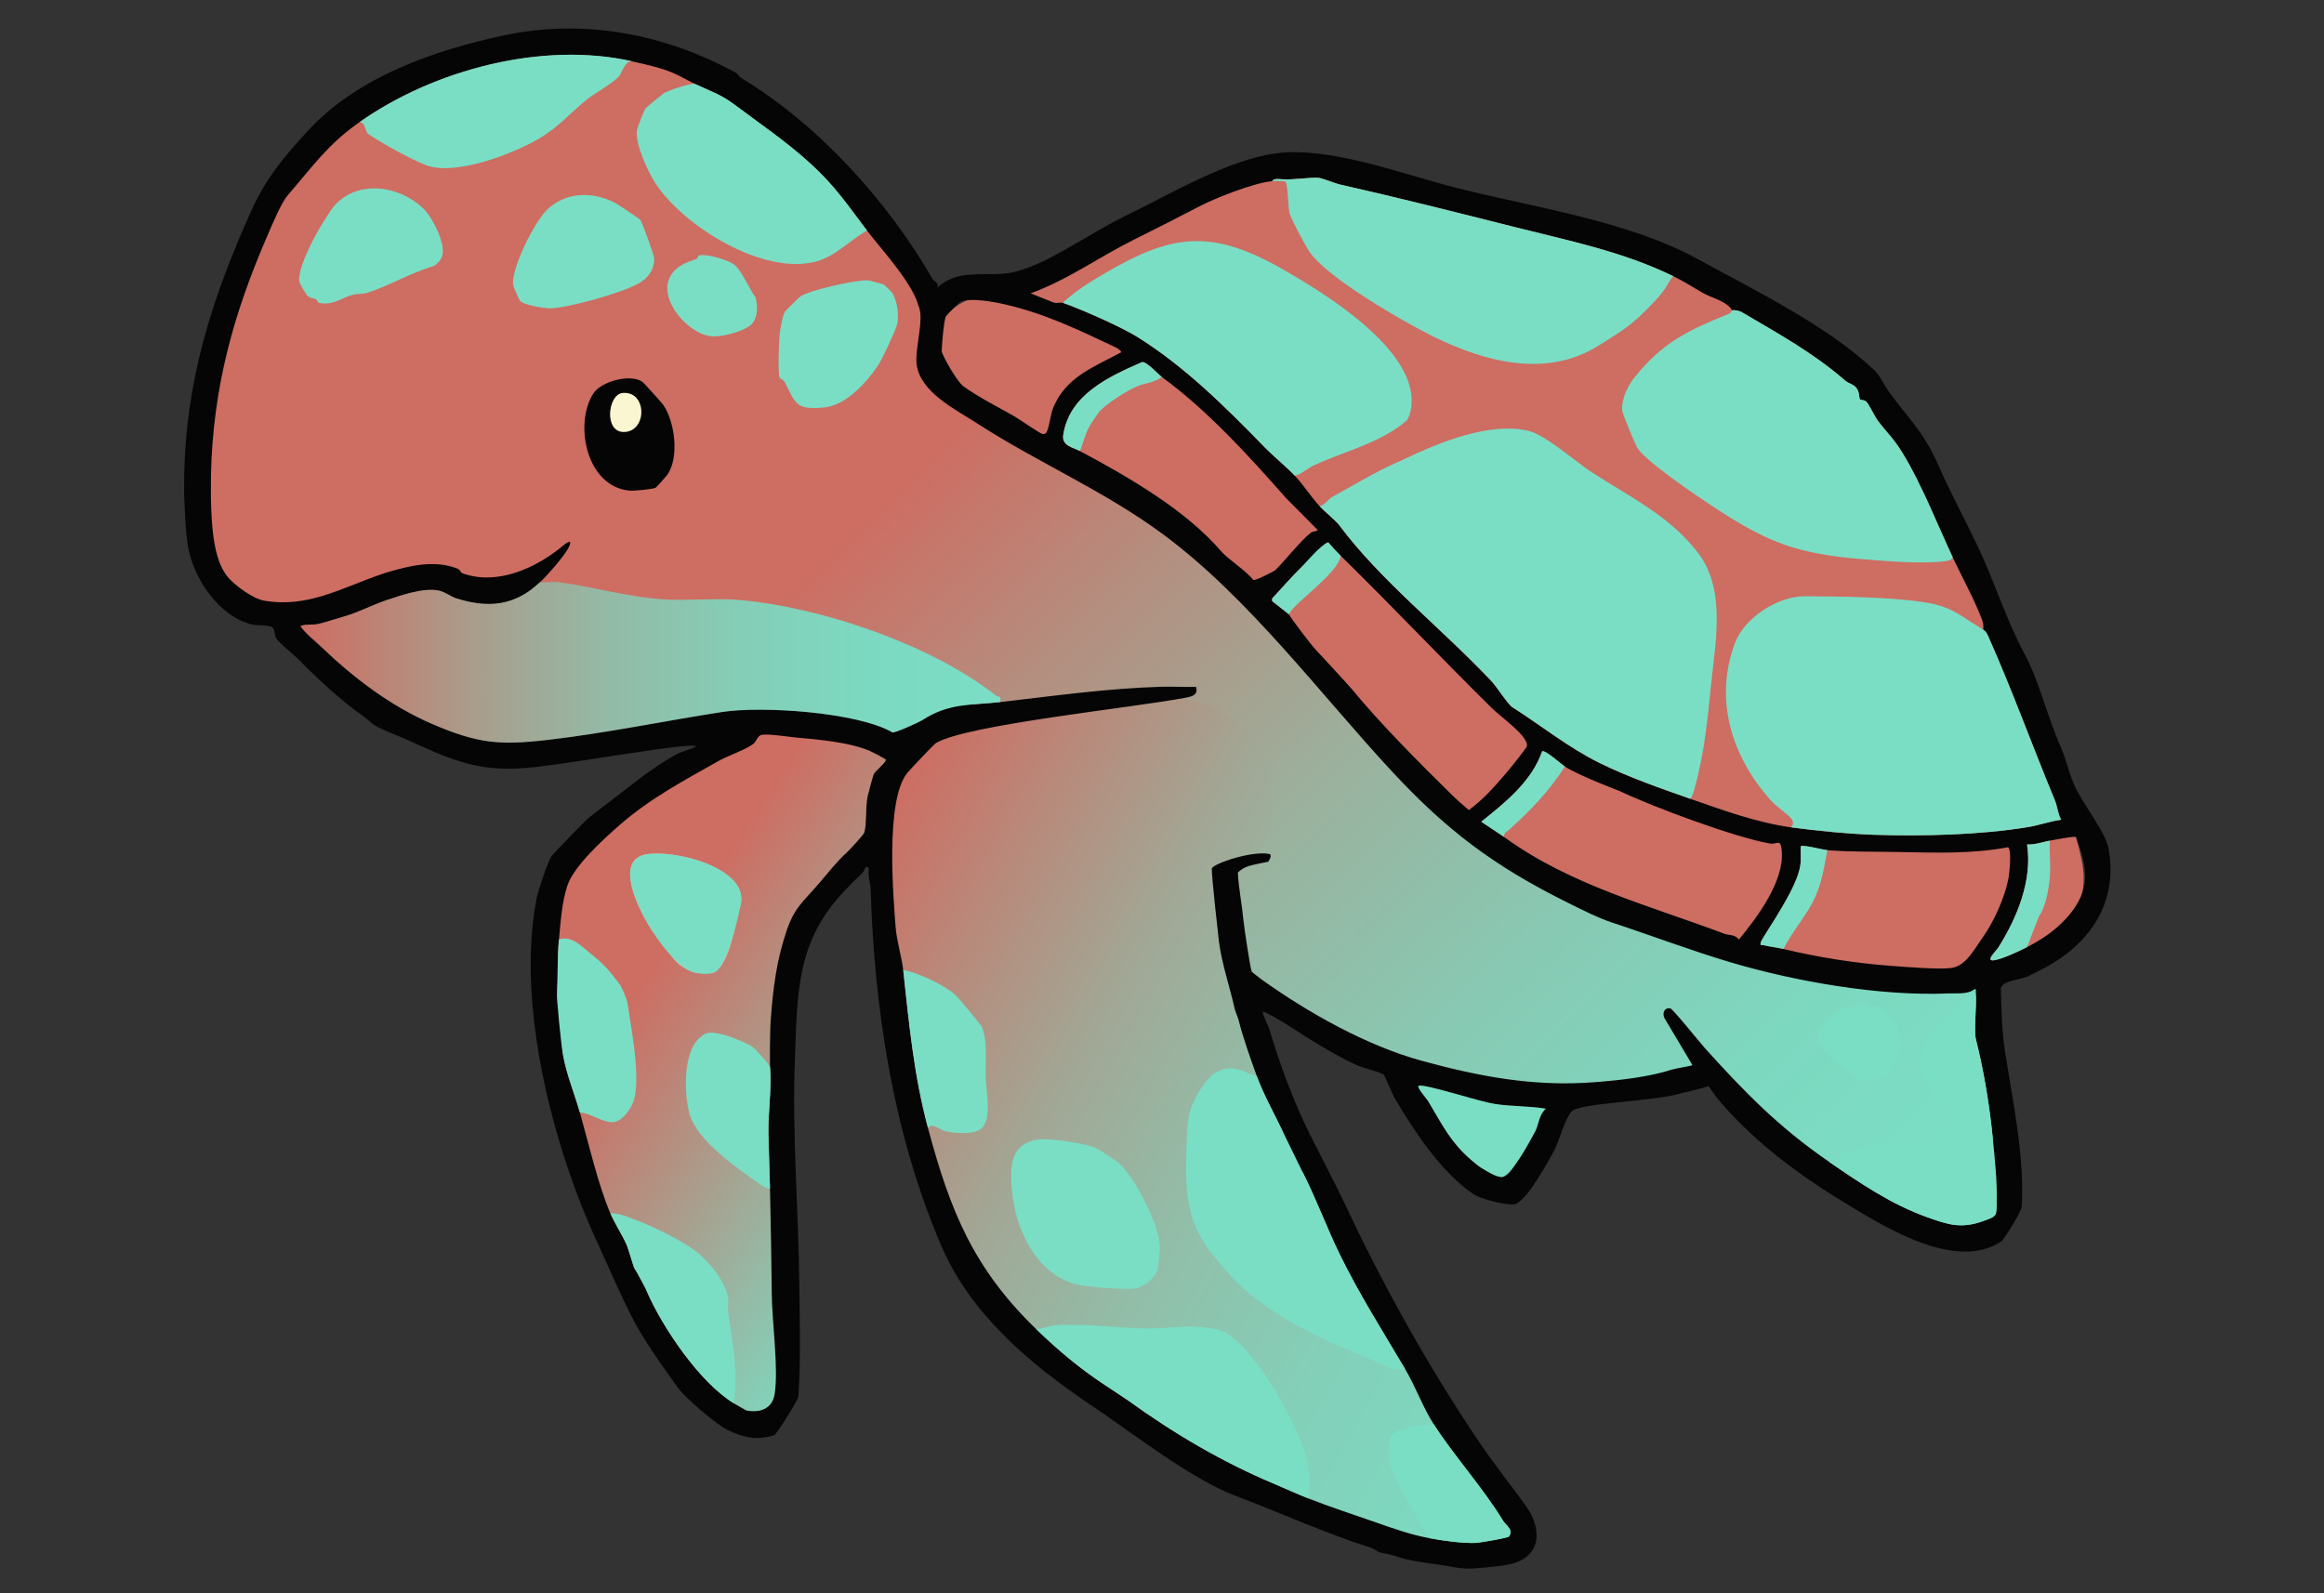<?xml version="1.0" encoding="UTF-8"?>
<svg id="Turtle" xmlns="http://www.w3.org/2000/svg" xmlns:xlink="http://www.w3.org/1999/xlink" viewBox="0 0 586.14 401.97">
  <rect x="0" y="0" width="586.14" height="401.97" fill="#333333" stroke="none"/>
  <defs>
    <style>
      .cls-1 {
        fill: #ce6d62;
      }

      .cls-2 {
        fill: #050505;
      }

      .cls-3 {
        fill: url(#linear-gradient-4);
      }

      .cls-4 {
        fill: url(#linear-gradient-3);
      }

      .cls-5 {
        fill: url(#linear-gradient-2);
      }

      .cls-6 {
        fill: url(#linear-gradient);
      }

      .cls-7 {
        fill: #e8b0b3;
      }

      .cls-8 {
        fill: #7adec5;
      }

      .cls-9 {
        fill: #faf6d2;
      }
    </style>
    <linearGradient id="linear-gradient" x1="214.6" y1="133.67" x2="426.78" y2="352.43" gradientUnits="userSpaceOnUse">
      <stop offset="0" stop-color="#ce6d62"/>
      <stop offset=".19" stop-color="#b48e7f"/>
      <stop offset=".42" stop-color="#9bb19d"/>
      <stop offset=".64" stop-color="#88c9b3"/>
      <stop offset=".84" stop-color="#7dd8c0"/>
      <stop offset="1" stop-color="#7adec5"/>
    </linearGradient>
    <linearGradient id="linear-gradient-2" x1="213.5" y1="221.8" x2="464.2" y2="361.4" gradientUnits="userSpaceOnUse">
      <stop offset="0" stop-color="#ce6d62"/>
      <stop offset=".12" stop-color="#b88a7b"/>
      <stop offset=".26" stop-color="#a1a896"/>
      <stop offset=".42" stop-color="#90c0aa"/>
      <stop offset=".58" stop-color="#83d0b9"/>
      <stop offset=".76" stop-color="#7cdac2"/>
      <stop offset=".99" stop-color="#7adec5"/>
    </linearGradient>
    <linearGradient id="linear-gradient-3" x1="162.74" y1="246.2" x2="243.36" y2="298.83" gradientUnits="userSpaceOnUse">
      <stop offset="0" stop-color="#ce6d62"/>
      <stop offset="1" stop-color="#7adec5"/>
    </linearGradient>
    <linearGradient id="linear-gradient-4" x1="75.75" y1="167.07" x2="252.34" y2="167.07" gradientUnits="userSpaceOnUse">
      <stop offset="0" stop-color="#ce6d62"/>
      <stop offset=".06" stop-color="#c4796c"/>
      <stop offset=".25" stop-color="#a99d8c"/>
      <stop offset=".43" stop-color="#94b9a5"/>
      <stop offset=".62" stop-color="#85cdb6"/>
      <stop offset=".81" stop-color="#7cd9c1"/>
      <stop offset="1" stop-color="#7adec5"/>
    </linearGradient>
  </defs>
  <g id="turtle">
    <path class="cls-6" d="M504.19,282.64c-1.98-9.52-2.91-19.18-3.02-28.9-.05-4.12-4.16-5.6-7.1-4.45-8.02-.17-16.02-1.58-23.96-2.62-7.96-1.04-15.99-1.63-23.46-4.76-3.32-1.39-6.58-2.99-10.09-3.85-3.38-.83-6.9-.95-10.32-1.57-7.8-1.4-15.17-4.46-22.46-7.46-.85-.35-1.62-.45-2.32-.36-.45-.42-.99-.78-1.63-1.05-9.31-3.89-17.45-10.07-25.79-15.63-3.89-2.6-8.09-4.81-11.87-7.55-4.22-3.05-7.25-7.52-10.51-11.51-13.79-16.89-28.16-33.29-43.05-49.22-.41-.44-.84-.77-1.28-1.01-11.65-12.13-25.52-22.14-40.87-29.05-11.91-5.37-38.96-9.77-33.22-28.46.41-1.34.25-2.53-.27-3.51.22-1.04.06-2.21-.63-3.41-.3-.52-.6-1.03-.9-1.54-.48-3.31-1.49-6.57-3-9.78-.81-1.71-2.47-2.44-4.18-2.4-2.79-4.61-5.63-9.19-8.54-13.73-2.6-4.06-5.1-8.44-8.48-11.92-3.23-3.32-7.2-5.08-11.34-6.98-8.16-3.74-13.77-10.65-22.43-13.67-5-1.75-10.2-3-15.29-4.44-4.36-1.23-8.68-2.75-12.79-.12-.11.07-.22.16-.33.24-.1,0-.19-.04-.3-.04-3.43-.12-6.86-.24-10.3-.37-1.39-.05-2.48.38-3.27,1.08-.17,0-.35,0-.52,0-.08-.02-.15-.05-.23-.06-.52-.1-1.03-.21-1.55-.31-.66-.21-1.33-.24-1.99-.09-.67.03-1.29.23-1.86.59-.57.31-1.03.73-1.37,1.25-2.53.79-4.96,1.73-6.93,2.25-7.82,2.07-15.66,4.02-23.15,7.12-.68.28-1.25.67-1.71,1.12-.31.11-.63.25-.95.44-7.68,4.42-12.98,11.39-18.13,18.41-.37.51-.58,1.07-.67,1.66-.49.38-.9.85-1.22,1.4-.21.41-.41.83-.62,1.24-.25.39-.41.8-.51,1.24-.55.63-.92,1.4-1.11,2.22-.16.27-.3.54-.41.83-.41.38-.75.83-1,1.32-.94,1.1-1.33,2.63-1.16,4.08-1.49.93-2.23,2.65-2.21,4.37-.04.06-.09.11-.14.17-1.7,2.63-3.02,5.47-4.08,8.42-.3.44-.55.92-.74,1.47l-.62,1.86c-.1.32-.16.64-.17.96-.32.46-.57.97-.73,1.53-.21.52-.42,1.03-.62,1.55-.11.36-.17.72-.18,1.09-.37.48-.66,1.04-.82,1.68-.67,2.7-1.34,5.4-2,8.1-.16.65-.18,1.33-.08,2-.09.36-.18.73-.27,1.09-.21.66-.24,1.33-.09,1.99.03.67.23,1.29.59,1.86.09.16.2.29.31.43.01.03.01.07.02.1.41,4.1-1.09,9.27-1.26,13.21-.08,1.73-.1,3.46-.1,5.18-2.15,10.79-3.93,28.19,7.17,34.53,4.55,2.6,10.07,2.17,15.04,1.05,1.44,1.39,3.61,2.09,5.89,1.07,2.61-1.17,5.22-2.33,7.82-3.5,4.23-1.83,8.54-3.52,12.91-4.83,6.86-2.05,13.98.92,20.93,1.8,14.64,1.84,28.74,6.52,42.88,10.53,14.11,3.99,27.94,6.07,42.47,7.66,13.99,1.53,26.53,7.04,38.79,13.58.45.75,1.1,1.36,1.95,1.76,1.08,1.14,2.7,1.75,4.69,1.19,13.32-3.77,27.62-4.92,41.27-2.2,2.37.47,4.44,1.1,6.22,2.04.13.07.26.15.39.21,2.5,1.42,4.41,3.54,5.74,6.89,2.47,6.21,4.14,12.83,5.91,19.26.62,2.25,2.04,5.48,1.46,7.07-.74,2.03-2.66,3.71-3.41,5.9-1.74,5.07-1.18,10.61-.01,15.74,1.13,4.99,2.51,10.9,7.13,13.79,1.88,1.17,4,2.11,6.21,2.94.4.67,1,1.29,1.84,1.78,8.28,4.85,16.76,9.96,25.77,13.36,9.08,3.42,19.42,3.25,28.87,5.38,9.26,2.08,18.14,3.48,27.54,1.44,7.24-1.57,20.2-7.21,26,.48.51.68,1.11,1.17,1.75,1.51,6.85,6.74,13.94,13.45,22.31,18.27,4.61,2.65,9.66,4.24,14.68,5.89,2.06,4.89,10.19,7.25,14.65,9.1,6.11,2.53,14.15,3.01,18.38-3.15,4.78-6.96-.44-16.99-1.95-24.24ZM169.13,108.93c-.23,2.73-.46,5.46-.7,8.18-.61.81-1,1.79-1.05,2.83-.65-.02-1.24.12-1.78.36-1.9-2.15-5.25-2.96-7.49-.56-.49.53-.87,1.06-1.17,1.59-.98-1.37-1.96-2.75-2.93-4.13-.87-1.23-2.02-1.89-3.21-2.12.33-3.61-.25-7.61-.33-10.49-.05-1.79-.12-3.57-.2-5.35,1.43-.95,2.87-1.74,4.37-2.35,1.36.11,2.69-.25,3.87-.96.08-.01.15-.03.23-.04,1.28,1.61,2.67,2.77,4.34,3.98.36.26.73.43,1.1.56.02.03.04.06.06.09,1.2,2.1,2.39,4.21,3.59,6.31.39.68.85,1.2,1.37,1.59-.03.17-.08.32-.09.5Z"/>
    <path class="cls-5" d="M372.46,370.15c-6.22-9.11-11.76-18.64-17.21-28.22-.81-1.5-1.65-2.99-2.53-4.46-.44-.73-.97-1.27-1.56-1.66-1.6-3.2-3.09-6.46-4.55-9.74-2.97-6.68-5.52-16.52-11.63-20.86-.11-.07-.21-.14-.32-.2-1.31-2.93-2.71-5.81-4.21-8.63-2.52-6.5-5.23-12.94-8.25-19.25-.6-1.26-1.61-1.98-2.75-2.27-.41-1.34-.84-2.67-1.24-4.01-1.84-6.11-3.59-12.25-5.25-18.41-.99-3.69-1.54-7.24-3.81-9.72-.72-4.68-1.3-9.38-1.73-14.11-.04-.48-.15-.93-.29-1.34,1.41-4.49,5.19-6.72,8.79-10.38,3.86-3.92,5.17-9.26,4.95-14.63-.51-12.22-6.47-21.68-18.54-25.15-5.93-1.71-12.28-1.75-18.4-1.82-6.9-.08-13.79.11-20.64,1-12.61,1.64-24.36,5.83-34.24,13.99-1.51,1.24-1.9,2.76-1.58,4.15-1.56,3.03-2.51,6.24-3.07,9.7-.01.04-.03.08-.04.12,0,0,.01,0,.02,0-.07.44-.14.88-.2,1.33-.1.81,0,1.5.22,2.11-1.08,7.6-.99,15.32.22,22.99.18,7.55,1.37,15.07,2.9,22.55.92,14.09,3.65,27.94,8.23,41.31,0,.73.14,1.51.48,2.29.59,1.36,1.18,2.71,1.78,4.06,1.3,4.45,2.97,9.12,5.79,12.34,3.85,7.6,8.23,14.89,13.78,21.54.91,1.09,2.01,1.55,3.12,1.58.15.27.33.53.55.78,2.52,2.97,5.48,5.38,8.85,7.22,6.25,5.26,12.64,10.39,19.56,14.73,8.21,5.15,18.23,7.89,25.6,14.28.67.58,1.38.95,2.08,1.16.38.28.8.53,1.28.72,1.89.76,3.53,1.71,5.23,2.81,1.42.91,2.9.93,4.17.4,2.06.67,4.13,1.31,6.21,1.93.99.48,2.06.87,3.24,1.16.6.14,1.21.24,1.84.31.39.11.77.22,1.16.33.15.07.28.15.44.21,5.89,2.24,11.77,4.5,17.66,6.73,2.23.84,4.44,1.74,6.84,1.95,1.15.1,2.32.11,3.46-.13.02,0,.04,0,.06-.01.96.32,2.02.37,3.05.04.32.13.67.24,1.06.31,4.09.75,8.3-1.49,8.41-6.12.13-5.29-6.23-10.93-9-15Z"/>
    <path class="cls-4" d="M219.96,187.41c-5.39-.31-10.42-2.59-15.76-3.27-4.23-.54-8.59-.2-12.69.99-3.6,1.05-6.95,2.68-9.94,4.81-.25.09-.49.18-.74.3-1.52.8-3,1.64-4.47,2.52-.22.03-.44.07-.66.14-.66.03-1.34.19-2.03.51-1.46.68-2.88,1.41-4.28,2.18-1.41-.25-2.88.12-4.03,1.44-.61.71-1.21,1.42-1.8,2.15-8.11,5.52-15.02,12.61-20.5,20.9-.07.1-.11.2-.16.3-1.27.19-2.48.9-3.34,2.31-1.38,2.26-1.94,4.78-1.96,7.42-.01,2.41.72,4.88.14,7.25-.68,2.74.79,4.79,2.79,5.7-.6,11.82,1.11,23.83,3.5,35.59,4.29,21.16,10.33,42.61,23.17,60.31,2.89,3.98,6.01,7.8,9.4,11.35,3.08,3.22,6.82,7.86,11.67,8.07,11.79.52,9.7-15.7,9.59-22.96-.38-24.79-1.42-49.68-.89-74.47.13-6.18.13-12.68,1.27-18.77,1.16-6.19,5.26-10.55,8.88-15.46,2.71-3.67,5.2-7.48,7.48-11.41,1.89.19,3.78-.63,4.83-2.39.8-1.36,1.39-2.8,1.47-4.39.07-1.32-.27-2.51-.87-3.58,1.73-3.67,3.32-7.4,4.76-11.21,1.22-3.23-1.86-6.16-4.82-6.33Z"/>
    <path class="cls-1" d="M525.05,217.12c-1.94-9.81-6.7-19.63-10.22-28.96-3.6-9.54-7.38-19.02-11.46-28.36-5.68-13-12.09-25.64-19.54-37.63.01-.5-.06-1.03-.24-1.58-5.74-17.18-18.88-30.8-35.71-37.09-1.34-2.69-4.18-4.19-6.66-5.78-3.33-2.14-6.76-4.13-10.26-5.98-13.93-7.36-28.91-12.59-44.11-16.64-15.26-4.08-30.83-7.24-46.38-10-8.06-1.43-15.94-2.01-23.96.01-7.47,1.89-14.65,5.24-21.64,8.4-13.21,5.97-25.92,12.94-38.1,20.77-5.11-.47-10.64-.14-15.06,2.61-5.18,3.22-7.12,9.7-4.87,15.29,2.36,5.85,8.31,9.39,13.61,12.22,7.8,4.17,15.32,8.79,22.64,13.75,14.29,9.68,28.52,20,41.69,31.16,11.4,9.65,20.63,21.31,30.48,32.46,6.26,7.09,12.86,13.75,20.27,19.32-.64,2.06-.14,4.53,2.03,5.94,34.49,22.48,76.62,37.69,118.08,38.49,16.44.32,43.77-6.37,39.42-28.38Z"/>
    <path class="cls-2" d="M185.87,18.57c.22.12.5.75,1.06,1.08,19.51,11.85,36.81,30.88,48.2,50.61.5.87,1.65.87,1.3,2.29,3.37-3.07,6.95-3.34,11.29-3.38,5.31-.04,7.05.11,12.32-1.93,7.11-2.76,16.37-9.21,24.35-13.06,10.44-5.03,25.38-13.97,37.58-15.52,13.67-1.74,31.85,5.32,45.38,8.74,19.57,4.95,43.21,8.29,60.81,17.94,14.6,8,32.75,16.83,44.52,28.01,1.56,1.48,2.25,3.38,3.55,5.21,4.96,6.98,8.77,9.99,12.6,18.7,3,6.82,6.6,13.48,9.87,20.33,4.38,9.15,7.32,18.97,12.06,27.63,3.36,6.14,5.71,15.88,8.85,22.9,1.53,3.43,1.93,6.02,3.39,9.55,2.05,4.97,8.05,12,8.84,16.58,2.49,14.39-5.61,24.9-18.04,30.87-.58.28-2.24,1.17-2.5,1.27-2.08.8-6.3,1.02-6.66,2.93.16,5.47.22,10.57,1.06,15.98,1.89,12.17,4.98,26.69,4.2,39.06-.1,1.52-4.68,8.49-5.03,8.73-11.14,7.59-28.54-2.99-38.17-8.8-10.88-6.55-20.05-13.07-28.61-21.74-2.7-2.74-5.04-5.35-7.19-8.57-2.43.88-5.02,1.3-7.53,1.98-7.32,1.99-25.45,2.27-27.12,4.53-1.88,2.54-2.84,7.04-4.39,9.98-1.28,2.42-3.8,6.63-5.36,8.93-.88,1.3-3.31,4.43-4.79,4.46-2.46.05-8.22-1.34-10.2-2.7-8.12-5.57-14.61-15.52-19.67-23.97-.67-1.12-2.56-5.8-2.81-6.06-.55-.56-5.29-1.77-6.55-2.32-6.36-2.83-12.64-6.96-18.82-10.92-.59-.38-4.98-2.93-5.22-2.69.29,1.65,1.32,3.09,1.79,4.68,2.57,8.67,5.99,17.86,9.98,25.97.37.76,7.33,14.31,8.99,17.85,9.42,20.18,20.86,40.75,33.51,59.55,4.02,5.97,7.9,10.76,12.12,16.63,4.44,6.18,3.77,13.17-4.33,14.78-3.42.68-8.78.99-9.11,1.02-2.47.21-5.75-.56-8.17-.92-2.53-.38-8.38-1.08-10.86-2.09-.9-.36-3.02-.74-4.21-1.03-.69-.17-1.69-.97-2.61-1.27-11.89-3.82-22.53-8.71-33.95-13.04-11.25-4.26-25.91-15.8-36.44-22.88-15.32-10.3-30.33-22.89-37.74-40.18-12.14-28.32-16.86-59.5-17.83-90.05-.05-1.65-.79-3.42-.43-5.22-1.03-.99-1.01.61-1.64,1.21-1.68,1.58-3.42,3.34-4.91,4.94-11.83,12.72-11.48,25.5-12.12,42.26-.72,18.69.92,37.62,1.12,56.4.1,9.29.41,19.17-.24,28.46-.07,1.05-5.61,9.64-6.08,9.78-4.41,1.34-7.52.67-11.56-1.22-2.98-1.39-10.8-8.08-12.75-10.75-.48-.66-7.86-10.78-10.84-16.39-3.43-6.47-6.45-13.71-9.63-20.59-10.7-23.18-20.44-59.12-15.18-86.34.35-1.83,2.78-9.25,3.71-10.67.41-.62,8.75-9.28,9.31-9.66.43-.29,2.67-2.12,3.35-2.62,6.42-4.74,12.11-9.84,19.33-13.74.43-.23,4.57-1.53,4.48-1.77-.8-1.21-27.4,3.7-40.36,5.19-13.9,1.6-20.43-1.4-32.68-6.97-1.93-.88-7.15-2.82-8.38-3.84-.43-.35-2.01-1.71-2.79-2.26-5.81-4.11-11.61-9.61-16.18-14.26-1.07-1.09-4.81-4.04-5.43-5.11-.48-.83-.38-2.36-.95-2.77-1.01-.71-3.91-.42-5.32-.77-8.11-2.03-14.37-11.32-15.9-19.15-.85-4.37-.95-12.12-1.03-12.48-.07-.28-.04-4.88-.02-5.68.39-24.43,7.03-45,16.92-67.02,3.67-8.17,8.35-13.78,14.42-20.34,12.5-13.49,31.81-20.22,49.57-23.96,19.62-4.13,40.02-.54,58.5,9.63ZM90.62,30.84c-7.98,5.63-11.57,10.91-18.05,18.42-1.59,1.84-3.73,6.93-5.06,10.02-8.61,19.86-13.79,38.28-14.3,60.5-.02.98-.04,5.11-.02,5.78.18,6,.36,15.49,4.36,20.12,1.83,2.12,6.29,5.34,8.95,5.82,10.95,1.97,19.63-3.17,29.4-6.54.44-.15,1.01-.35,1.44-.48,5.76-1.74,12.24-3.36,18.04-1.03.78.31.73.98,1.26,1.17,8.77,3.18,18.68-1.35,25.4-7,2-1.68,2.26-.92,1.06,1.06-1.36,2.22-4.98,6.38-6.9,8.2-6.33,6-13.05,6.61-21.09,4.07-1.43-.45-2.73-1.58-4.33-1.94-3.83-.87-9.65,1.18-13.42,2.44-3.51,1.18-6.77,2.97-10.56,4.07-1.91.56-4.77,1.47-6.5,1.89-1.21.3-3.16-.02-4.53.51,1.43,2.07,3.49,3.55,5.28,5.27,8.06,7.74,17.47,14.97,28.18,19.54,11.41,4.86,16.74,5.34,29.08,3.91,14.81-1.73,29.19-4.75,43.82-7.02,10.1-1.57,34.16.04,42.96,5.14.47.27,6.54-2.45,7.67-3.17,6.73-4.31,12.09-3.63,19.5-4.48,13.52-1.55,26.92-3.46,40.51-3.86,2.96-.09,5.94.1,8.9.02.55,2.07-.98,2.43-2.75,2.76-13.32,2.53-55.31,6.8-62.92,11.45-.37.22-6.52,6.67-7.24,7.58-5.64,7.15-3.34,32.36-2.87,38.86.25,3.35,1.58,7.69,1.91,10.79,1.44,13.28,2.66,26.43,6.23,39.79,5.63,21.07,11.57,35.58,27.34,50.82,5.51,5.33,10.99,9.93,17.33,14.1.34.22,5.22,3.44,5.77,3.83,11.61,8.39,23.82,15.59,36.86,21.06,2.7,1.13,5.75,2.55,8.63,3.68,5.56,2.18,11.17,4.01,16.81,5.97,4.56,1.59,8.6,3.09,13.88,4.1,2.99.58,8.37,1.32,11.58,1.17,1.07-.05,8.09-1.25,8.35-1.61,1.26-1.73-.84-2.89-1.44-3.9-5.03-8.32-12.49-16.51-17.53-24.42-2.76-4.32-4.56-9.47-7.19-13.9-5.75-9.69-11.55-18.81-16.59-29.13-2.98-6.09-5.88-13.86-9.1-20.22-.32-.63-2.61-3.02-2.62-3.22-.04-.61-.6-2.38-.81-2.69-.52-.8-1.5-4.15-2.05-5.3-1.96-4.08-4.59-8.82-6.23-13.28-1.41-3.83-3.71-10.39-4.63-14.24-.15-.62-.83-2.17-.96-2.75-1.22-5.44-3.29-11.48-4-17.05-.08-.61-1.94-17.09-1.79-18.41.13-1.19,10.45-4.71,14.72-3.63.43.76-.45,1.67-.46,1.9-.3.05-2.25.44-2.4.48-2,.47-3.65.62-5.3,2.26.2,4,1.03,7.99,1.4,11.95.18,1.89,1.77,12.44,2.09,13.02.08.14,2.19,1.77,2.53,2.02,11.58,8.29,26.5,16.71,40.4,20.5,14.36,3.91,28.02,6.58,43.52,5.39,6.56-.5,13.8-1.31,19.78-3.25.72-.23,4.58-.81,4.93-1.07l-7.07-11.87c-.59-1.28.02-2.71,1.49-2.43.65.12,7.52,8.69,8.69,9.99,10.05,11.14,18.68,20.01,31.42,28.76,7.68,5.28,15.65,10.71,24.68,13.93,5.27,1.88,8.49,2.97,14.02,1.02,3.88-1.37,3.38-1.33,3.51-4.88.18-4.76-.49-10.99-.96-15.82-.83-8.63-2.32-17.4-4.29-25.24-.53-2.12.26-8.64-.03-11.68-.03-.33.2-.98-.24-.96-1.74,1.42-4.65,1.01-6.66,1.1-16.92.76-38.42-2.92-55.13-7.9-9.97-2.97-19.89-6.75-29.76-10-3.59-1.18-7.82-3.35-11.28-5.07-18.49-9.18-30.43-18.23-44.16-33.02-18.22-19.64-36.18-43.92-57.85-59.91-15.08-11.12-31.49-17.98-47.06-28.07-5.16-3.34-14.04-7.67-14.98-14.67-.44-3.31,1.29-9.38.93-12.9-.66-6.39-9.54-15.78-13.42-20.86-4.93-6.47-8.11-11.27-14.14-16.79s-12.64-9.98-19.08-14.84c-3.66-2.77-5.99-3.39-10.06-5.32-.85-.41-3.54-1.84-4.17-2.16-3.58-1.83-7.62-2.65-11.56-3.55-22.81-5.22-50.28,2.07-69.06,15.34ZM320.83,45.71c-4.37.34-14.29,4.23-18.34,6.35-5.38,2.82-10.82,5.57-16.52,8.41-8.96,4.46-16.62,10.11-26.04,13.53l5.66,2.26c.7.39,1.97-.05,2.49.13,4.77,1.67,14.78,6.09,18.91,8.68,11.89,7.47,21.83,17.34,31.89,27.66,2.51,2.57,5.49,4.92,7.71,7.29s3.95,5.19,6.23,7.67c1.43,1.56,4.02,3.55,4.97,4.83,10.35,13.9,25.89,26.08,38.38,39.33,1.3,1.38,4.13,5.84,5.22,6.53,7.19,4.57,14.19,10.23,22.08,14.12,7.3,3.6,15.57,6.46,22.87,9.02,8.05,2.82,16.89,6.04,25.42,7.19,6.36.86,14.52,1.67,20.91,1.87,12.45.4,26.67.04,38.74-1.93,2.84-.46,5.59-1.47,8.45-1.87-.86-1.48-.95-3.35-1.59-4.88-5.52-13.27-10.61-27.42-16.47-40.59-.43-.98-.67-1.83-1.61-2.47.12-1-.01-1.8-.38-2.74-2.16-5.52-4.87-10.3-7.3-15.48-4.11-8.76-7.89-18.62-12.78-26.53-2.33-3.76-3.78-4.85-6.15-8.01-.77-1.03-2.19-4.11-2.9-4.78-.49-.46-1.38-.36-1.56-.57-.31-.35-.05-1.92-1.05-3.03-.71-.79-1.87-.98-2.65-1.66-8.26-7.15-16.87-11.84-26.26-17.38-.6-.27-1.67-.55-2.27-.36-1.51-2.44-4.99-3.03-7.36-4.38-2.78-1.58-4.44-2.74-7.5-4.25-12.58-6.17-26.56-9.01-40.09-12.42-14.56-3.67-29.29-7.4-43.96-10.71-1.38-.31-4.49-1.62-5.48-1.7-1.95-.16-6.07.55-9.04.38-.8-.05-2.13-.32-2.63.48ZM281.49,87.68c-9.06-4.29-17.85-8.53-27.62-10.8-3.02-.7-8.95-1.88-11.69-.72-.23.1-3.48,3.35-3.6,3.6-.64,1.42-1.05,8.06-1.08,8.75-.03.87,3.79,7.71,5.51,8.96,3.74,2.72,8.88,5.3,12.91,7.6,1.16.66,6.48,4.41,7.1,4.43.7.01.85-.27,1.1-.84.6-1.35.78-4.06,1.59-5.98,3.24-7.68,10.32-10.15,17.01-13.78.3-.16-.65-.94-1.24-1.22ZM293.01,95.09c-.93-.68-3.75-3.87-4.96-3.76-8.45,3.73-18.34,8.18-19.89,18.39-.42,2.78,2.46,3.12,4.23,4.07,12.67,6.78,26.78,15,35.6,25.28,1.69,1.97,6.23,4.84,8.07,7.2.33.42,5.34-2.2,5.56-2.41,2.38-2.33,6.71-7.79,9.01-9.48.58-.42,1.37-.23,1.71-.69l-8-8.06c-9.22-10.45-19.62-21.99-31.32-30.54ZM338.1,140.16c-1.05-1.03-2.15-2.23-3.11-3.35-1.97.7-2.52,2.96-3.77,4.15-.72.68-1.9,1.03-2.72,1.84-2.66,2.61-5.12,5.48-7.65,8.18v.66s4.29,3.38,4.29,3.38c-.02.35,5.48,7.6,6.7,8.88,1.65,1.73,8.54,9.24,9.11,9.94,7.29,8.86,16.94,18.51,25.12,26.57,1.38,1.36,2.92,2.68,4.39,3.95,3.61-2.69,6.15-5.55,9.04-8.9,2.48-2.87,5.53-6.89,5.6-7.2.49-2.5-6.58-7.4-8.8-9.59-12.82-12.64-25.47-26.06-38.21-38.52ZM194.41,257c.57-7.81,1.45-14.63,3.88-21.91,2.07-6.22,4.13-7.4,8.21-12.17,2.46-2.88,4.57-5.61,7.16-7.95.65-.59,4.12-4.39,4.28-4.83.7-1.95.29-6.32.88-9.19.16-.78,1.35-5.19,1.55-5.64.36-.81,2.61-2.45,3.1-3.61,0-.25-3.72-2.13-4.35-2.38-5.28-2.14-12.47-2.73-18.84-3.32-1.55-.14-7.33-1.06-8.45-.54-.84.39-1.12,1.65-1.81,2.18-1.99,1.52-6.4,2.97-8.91,4.39-8.9,5.03-17.15,9.41-24.75,16.03-4.13,3.6-11.71,10.46-13.3,15.45-1.38,4.31-1.67,9.09-2.08,13.51-.44,4.75-.22,8.84-.47,13.67-.08,1.55.35,4.01.65,5.08.79,2.83.3,7.04.83,10.2.85,5.01,2.91,9.83,4.27,14.68,2.28,8.17,4.63,18.29,7.67,25.41,1.08,2.52,2.88,5.26,4.01,7.73.6,1.31,1.82,5.88,2.17,6.37.33.45,1.17.13,1.38.36s1.34,4.54,1.67,5.31c3.92,9.03,13.32,22.96,21.93,28.18.42.25,3.02,1.77,3.2,1.81,3.4.65,6.5-.41,7.09-4.15,1.01-6.42-.65-18.08-.73-25.23-.1-8.94-.23-17.64-.45-26.61-.11-4.5-.31-9.17-.4-13.73-.11-5.33.85-11.47.42-16.74-.06-.79-.07-8.97.18-12.34ZM394.69,193.38c-.76-.47-5.07-4.35-5.75-3.83-2.63,7.59-9.28,12.9-15.35,17.75l5.75,3.83c16.66,12.19,36.88,17.36,55.53,24.41,1.08.41,2.65.11,3.71,1.47,4.58-5.58,11.44-14.65,10.81-22.31-.28-3.38-1.18-1.58-2.98-1.9-8.89-1.56-29.6-9.28-37.9-13.24-.35-.16-9.82-3.69-13.82-6.17ZM516.99,212.07c-1.9.36-3.77,1.06-5.75.96,1.4,9-2.52,18.55-7.28,26.05-.58.91-3.61,3.68-.74,3.11,2.31-.46,5.79-2.16,8.01-3.26,5.05-2.51,10.34-6.53,13.05-11.65,3-5.68,1.31-10.42-.63-16.11-.46-.32-5.58.7-6.66.91ZM460.88,214.47c-1.13-.09-6.21-1.46-6.72-.96-.05,1.64.15,3.29-.11,4.92-.66,4.16-4.33,10.01-6.42,13.47-.61,1.02-3.46,5.32-3.54,5.82-.19,1.05.21.59.72.72,1.6.39,3.42.58,5.04.97,8.85,2.11,18.18,3.58,27.08,4.24,3.62.27,12.16.97,15.32.52,3.61-.52,5.74-4.81,7.75-7.6,2.72-3.78,5.75-10.21,6.61-15.35.23-1.38.78-6.83-.15-7.49-9.18,1.72-18.38,1.38-27.61,1.2-5.89-.12-12.14,0-17.96-.45ZM389.89,279.68c-4.19-.69-8.46-.54-12.65-1.16-4.51-.67-11.3-2.11-15.65-3.39-1.15-.34-2.08-1.8-3.83-1.2-.47.4,2.05,3.24,2.36,3.74,2.79,4.55,4.84,8.92,8.89,13.06.89.91,2.11,1.1,2.54,1.53.73.75.58,1.43,1.92,2.26s3.71,2.35,5.22,2.41c2.33.09,3.09-3,4.01-4.44,1.31-2.04,3.29-4.74,4.52-7.11.92-1.76.9-4.18,2.68-5.7Z"/>
    <path class="cls-7" d="M166.68,237.19c2.43,3.29,3.03,5.85,7.37,7.75,1.86.82,1.65.19,3.12.22,1.31.03,1.9.84,3.3-.06,3.41-2.2,5.13-11.6,5.68-15.42.09-.59.65-1.13.76-2.01.43-3.58-1.87-5.93-4.63-7.75-4.69-3.1-12.98-5.02-18.54-4.51-9.79.9-2.11,15.01.74,19.43.54.84,1.69,1.67,2.2,2.36Z"/>
    <path class="cls-8" d="M389.89,279.68c-1.78,1.52-1.77,3.94-2.68,5.7-1.23,2.37-6.2,11.64-8.53,11.55-1.51-.06-3.9-1.59-5.22-2.41s-3.57-2.89-4.45-3.8c-4.06-4.14-6.1-8.51-8.89-13.06-.31-.5-2.82-3.34-2.36-3.74,1.75-.59,14.97,3.93,19.49,4.6,4.18.62,8.45.47,12.65,1.16Z"/>
    <g>
      <path class="cls-8" d="M332.82,127.69c1.39-.29,2.15-1.77,3.18-2.34,4.38-2.39,9.15-5.25,13.64-7.46,1.49-.73,3.14-1.4,4.6-2.1,8.76-4.19,21.17-9.28,30.99-7.18,4.44.95,11.84,7.64,16,10.37,9.6,6.29,19.49,10.87,26.81,20.19,7.26,9.25,4.7,22.15,3.59,32.86-1.01,9.72-1.7,17.81-4.35,27.3-.22.77-.53,1.49-.93,2.18-7.3-2.56-15.57-5.42-22.87-9.02-7.89-3.89-14.9-9.55-22.08-14.12-1.09-.69-3.92-5.16-5.22-6.53-12.49-13.25-28.03-25.42-38.38-39.33-.96-1.29-3.54-3.28-4.97-4.83Z"/>
      <path class="cls-8" d="M451.76,208.72c.54-.78.66-1.38.04-2.19-.76-.99-3.79-3.09-5.08-4.52-9.87-10.94-14.56-25.41-9.13-39.82,2.43-6.44,10.88-11.83,17.68-11.78,8.33.05,21.14.19,29.2,1.39,5.48.82,7.6,1.73,12.07,4.74,1.26.85,2.56,1.57,3.66,2.31.94.64,1.18,1.49,1.61,2.47,5.85,13.17,10.94,27.32,16.47,40.59.64,1.53.72,3.4,1.59,4.88-2.86.4-5.61,1.4-8.45,1.87-12.07,1.97-26.29,2.33-38.74,1.93-6.39-.21-14.55-1.02-20.91-1.87Z"/>
      <path class="cls-8" d="M436.9,78.31c.6-.19,1.67.09,2.27.36,9.4,5.54,18,10.23,26.26,17.38.79.68,1.94.86,2.65,1.66,1,1.12.74,2.69,1.05,3.03.19.21,1.08.12,1.56.57.71.67,2.13,3.75,2.9,4.78,2.36,3.16,3.81,4.25,6.15,8.01,4.9,7.91,8.68,17.76,12.78,26.53-.5.84-1.3.85-2.15.96-5.57.73-14.33-.02-20.14-.49-16.95-1.36-24.22-4.11-38.08-13.23-4.17-2.74-16.55-11.11-19.09-14.72-.6-.86-3.91-8.88-3.95-9.72-.14-2.98,1.48-6.19,3.32-8.46,7.11-8.77,13.56-11.72,23.64-15.83.52-.21.77-.82.82-.84Z"/>
      <path class="cls-8" d="M268.07,76.39c2.22-2.11,4.63-3.84,7.26-5.45,18.27-11.18,28.37-14.26,47.74-3.26,10.71,6.08,27.42,16.6,31.91,28.03,1.17,2.97,1.58,6.94.12,9.91-.33.66-2.4,2.12-3.15,2.61-6.29,4.15-13.85,6.06-20.58,9.16-1.63.75-3,2.17-4.79,2.64-2.22-2.36-5.2-4.72-7.71-7.29-10.06-10.32-20-20.19-31.89-27.66-4.13-2.6-14.14-7.02-18.91-8.68Z"/>
      <path class="cls-8" d="M422.03,69.68c-1.02,1.04-1.55,2.45-2.4,3.6-1.6,2.16-4.68,5.27-6.77,7.14-3.03,2.73-6.39,4.68-9.6,6.71-13.16,8.34-28.71,4.2-41.78-2.24-7.49-3.69-26.9-14.86-31.28-21.47-1.16-1.75-4-7.21-4.8-9.1-.66-1.54-.43-8.02-1.29-8.55-1.07-.11-2.23-.15-3.29-.06.5-.8,1.83-.52,2.63-.48,2.96.17,7.08-.54,9.04-.38.99.08,4.1,1.39,5.48,1.7,14.67,3.31,29.4,7.04,43.96,10.71,13.53,3.41,27.52,6.25,40.09,12.42Z"/>
      <path class="cls-8" d="M511.24,238.92c-2.22,1.1-5.7,2.8-8.01,3.26-2.87.58.16-2.19.74-3.11,4.76-7.5,8.68-17.05,7.28-26.05,1.98.1,3.86-.6,5.75-.96-.17,2.9.23,6.01.02,8.88-.22,3-.98,7.71-2.76,10.19l-3.01,7.78Z"/>
      <path class="cls-8" d="M460.88,214.47c-.77,4.09-1.39,8.16-3.13,11.98-2.06,4.54-5.77,8.43-7.91,12.95-1.62-.39-3.44-.58-5.04-.97-.52-.13-.91.33-.72-.72.09-.49,2.93-4.8,3.54-5.82,2.09-3.46,5.76-9.31,6.42-13.47.26-1.63.06-3.29.11-4.92.51-.5,5.59.87,6.72.96Z"/>
      <path class="cls-8" d="M293.01,95.09c-1.86,1.52-4.34,1.53-6.42,2.45-2.5,1.1-7.73,4.38-9.4,6.42-.4.48-2.19,3.15-2.5,3.73-.93,1.73-1.59,4.21-2.29,6.1-1.77-.95-4.66-1.29-4.23-4.07,1.56-10.21,11.44-14.66,19.89-18.39,1.21-.11,4.03,3.08,4.96,3.76Z"/>
      <path class="cls-8" d="M394.69,193.38c-3.86,6.04-8.7,11.14-14.06,15.91-.62.55-1.33.74-1.29,1.83l-5.75-3.83c6.07-4.85,12.72-10.16,15.35-17.75.68-.52,4.99,3.36,5.75,3.83Z"/>
      <path class="cls-8" d="M325.15,155.02l-4.3-3.38v-.66c2.53-2.7,4.99-5.58,7.65-8.18.82-.81,4.52-5.29,6.49-5.99.96,1.12,2.06,2.32,3.11,3.35-.1,4.15-12.83,12.8-12.95,14.86Z"/>
    </g>
    <path class="cls-3" d="M251.21,175.48c-16.21-12.82-44.06-22.29-64.52-24.11-6.34-.57-13.31.24-19.57-.19-8.7-.6-17.44-3.1-25.93-4.28-1.59-.22-3.39.09-5.01-.03-6.33,6-13.05,6.61-21.09,4.07-1.43-.45-2.73-1.58-4.33-1.94-3.83-.87-9.65,1.18-13.42,2.44-3.51,1.18-6.77,2.97-10.56,4.07-1.91.56-4.77,1.47-6.5,1.89-1.21.3-3.16-.02-4.53.51,1.43,2.07,3.49,3.55,5.28,5.27,8.06,7.74,17.47,14.97,28.18,19.54,11.41,4.86,16.74,5.34,29.08,3.91,14.81-1.73,29.19-4.75,43.82-7.02,10.1-1.57,34.16.04,42.96,5.14.47.27,6.54-2.45,7.67-3.17,6.73-4.31,12.09-3.63,19.5-4.48.4-1.8-.51-1.18-1.03-1.59Z"/>
    <path class="cls-9" d="M97.33,144.47c-.43.13-1,.33-1.44.48l1.44-.48Z"/>
    <path class="cls-2" d="M167.17,101.98c3.05,4.2,4.22,13.47,1.13,17.79-.28.4-2.78,3.2-2.98,3.29-.83.37-5.47.79-6.48.71-10.79-.88-14.19-16.56-9.22-24.47,1.99-3.16,9.52-5.07,12.42-2.96.33.24,4.73,5.1,5.13,5.66ZM157.02,99.14c-3.73.34-4.79,10.01.45,9.83,5.81-.2,5.75-10.39-.45-9.83Z"/>
    <g>
      <g>
        <path class="cls-8" d="M316.99,271.53c1.64,4.46,4.27,9.2,6.23,13.28.55,1.14,5.17,10.58,5.48,11.21,3.22,6.37,6.12,14.14,9.1,20.22,5.04,10.31,10.84,19.43,16.59,29.13-2.97.58-4.66-.77-7.11-1.78-12.73-5.27-27.46-11.38-37.03-21.96-6.89-7.62-10.48-12.56-11.02-23.48-.19-3.82-.02-12.44.53-16.25.49-3.41,4.03-9.89,7.2-11.51,3.87-1.97,6.25-.19,10.02,1.15Z"/>
        <path class="cls-8" d="M261.36,335.29c1.74-.16,3.24-.85,5.02-.98,7.71-.56,16.86.96,24.4.79,5.73-.13,10.23-1.06,16.29.28,8.33,1.84,21.43,25.73,22.77,33.82.42,2.57.46,6.16.11,8.76-2.88-1.13-5.94-2.55-8.63-3.68-13.04-5.47-25.25-12.66-36.86-21.06-.55-.4-5.43-3.61-5.77-3.83-6.33-4.17-11.82-8.77-17.33-14.1Z"/>
        <path class="cls-8" d="M227.79,244.68c3.8.7,10.44,3.8,13.27,6.4.71.65,6.41,7.48,6.61,8.01,1.5,3.95.8,8.53.93,12.6.11,3.52,1.47,9.78-.65,12.56-1.7,2.24-7.25,1.65-9.72,1.06-1.3-.31-2.91-2.16-4.2-.84-3.57-13.37-4.79-26.52-6.23-39.79Z"/>
        <path class="cls-8" d="M361.6,359.27c5.05,7.91,12.5,16.11,17.53,24.42.61,1.01,2.7,2.17,1.44,3.9-.27.36-7.29,1.56-8.35,1.61-3.21.16-8.59-.59-11.58-1.17,0,0-9.47-14.5-10.02-18.99-.19-1.54-.27-4.69-.09-6.19.3-2.55,8.77-3.46,11.07-3.58Z"/>
        <path class="cls-8" d="M277.01,289.92c.45.26,3.5,2.24,4.5,2.95,4.3,3.02,11,16.42,11.02,21.57,0,.96-.38,4.76-.58,5.65-.49,2.25-3.42,4.59-5.65,4.95s-12.19-.38-14.54-.96c-10.8-2.64-16.05-14.76-16.63-24.99-.31-5.43-.03-10.21,6.09-11.55,2.84-.62,13.2.87,15.79,2.38Z"/>
      </g>
      <g>
        <path class="cls-8" d="M175.4,21.21c4.07,1.93,6.39,2.55,10.06,5.32,6.44,4.86,12.79,9.08,19.08,14.84s9.2,10.32,14.14,16.79c-4.32,2.4-7.8,6.39-12.63,7.75-13.45,3.81-33.78-8.9-40.81-19.78-1.89-2.92-5.03-9.8-4.61-13.16.1-.76,1.73-4.95,2.13-5.54.27-.39,3.77-3.23,4.49-3.79.99-.76,7.29-2.85,8.15-2.44Z"/>
        <path class="cls-8" d="M159.68,15.5c-2.01-.5-2.76,2.84-3.51,3.68-1.84,2.08-6.28,4.35-8.47,6.17-4.2,3.48-6.74,6.6-11.57,9.5-6.46,3.88-21.41,9.68-28.74,6.79-4.24-1.67-10.46-5.19-14.35-7.71-1.16-.75-.72-3.2-2.42-3.09,18.79-13.27,46.25-20.56,69.06-15.34Z"/>
        <path class="cls-8" d="M161.47,55.42c.39.34,3.54,9.13,3.54,9.7.02,2.9-1.47,4.94-3.82,6.31-4.1,2.38-17.76,6.26-22.43,6.35-1.37.03-6.81-.84-7.6-1.89-.29-.39-1.68-3.52-1.74-4.04-.48-4.29,5.6-16.44,8.98-19.36,4.81-4.14,11.08-4.15,16.59-1.38.87.44,5.86,3.78,6.47,4.31Z"/>
        <path class="cls-8" d="M222.86,71.74c.13.06,1.98,1.88,2.06,2,1.37,1.93,1.76,5.42,1.45,7.72-.17,1.22-3.75,8.89-4.62,10.25-2.82,4.45-8.33,10.58-13.86,11.08-7.29.66-7.13-.92-9.97-6.39-.31-.59-1.04-.67-1.3-1.2-.47-.98-.16-8.8-.02-10.4.14-1.55.67-5,1.42-6.25.14-.23,3.56-3.57,3.88-3.79,2.4-1.62,13.92-4.17,17.02-4.05.2,0,3.7.95,3.92,1.04Z"/>
        <path class="cls-8" d="M106.75,52.59c2.17,2.09,4.71,7.18,4.93,10.21.15,2-.64,3.23-2.29,4.32-5.75,1.67-11.1,4.9-16.75,6.75-1.04.34-2.49.16-3.79.53-2.82.8-5.06,2.77-8.45,1.98-.34-.08-.35-.72-.71-.9-.61-.31-1.42-.25-2.02-.76-.47-.4-2.2-3.23-2.22-3.89-.12-3.05,2.46-8.31,3.96-11.14.94-1.78,3.8-6.54,4.97-7.85,5.95-6.62,16.35-5.04,22.38.76Z"/>
        <path class="cls-8" d="M185.42,66.96c1.92,1.85,3.5,5.82,5.13,8.04.63,2.28.64,5.59-1.38,7.14-2,1.53-6.89,2.86-9.51,2.71-5.94-.33-13.87-9.35-10.6-15.15,1.48-2.63,3.97-3.45,6.56-4.38.41-.15.39-.83.72-.91,1.85-.42,7.66,1.17,9.09,2.55Z"/>
      </g>
      <g>
        <path class="cls-8" d="M461.36,293.1c7.88-4.31,15.56-6,24.37-3.51,5.92,1.67,9.37,8.1,14.21,11.68.63.47,2.55,2.24,3.62,1.9-.13,3.54.37,3.51-3.51,4.88-5.52,1.95-8.75.85-14.02-1.02-9.03-3.21-17-8.65-24.68-13.93Z"/>
        <path class="cls-8" d="M498.29,250.43c.29,3.04-.5,9.56.03,11.68,1.97,7.84,3.46,16.6,4.29,25.24-2.29-.58-6.87-2.44-8.49-3.98-.72-.68-7.96-9.17-8.21-9.76-1.47-3.4-1.97-7.65-.02-10.92.5-.84,8.28-10.72,12.41-12.27Z"/>
        <path class="cls-8" d="M468.68,271.87c-.26-.15-5.07-3.28-5.86-3.96-.86-.74-3.33-3.73-3.96-5.15-1.66-3.68,5.2-8.26,7.04-8.52,1.94-.28,2.53-1.23,5.22-.75,3.4.6,5.71,2.04,7.21,5.15,1.3,2.68,1.28,5.36.18,8.2-.08.22-1.93,3.53-2.06,3.7-1.37,1.78-5.88,2.37-7.76,1.33Z"/>
      </g>
      <g>
        <path class="cls-8" d="M140.98,237.01c3.2-1.12,5.67,1.7,8.1,3.65,3.4,2.72,4.59,4.18,7.23,7.64.53.69,1.8,3.75,1.95,4.76.96,6.4,3.16,17.54,1.78,23.88-.51,2.35-2.93,5.94-5.4,6.15s-5.75-2.33-8.4-2.44c-1.36-4.85-3.42-9.67-4.27-14.68-.54-3.17-1.56-13.72-1.48-15.28.25-4.83.03-8.92.47-13.67Z"/>
        <path class="cls-8" d="M153.92,306.05c1.18-.01,2.36.25,3.47.61,5.54,1.82,15.6,6.43,19.79,10.42,2.73,2.59,5.81,6.62,6.45,10.33.21,1.23-.16,2.6.03,3.8,1.18,7.43,2.52,15.27,1.43,22.78-8.61-5.22-18.01-19.15-21.93-28.18-.33-.77-2.73-5.21-3.05-5.67-.36-.49-1.57-5.05-2.17-6.37-1.13-2.47-2.94-5.21-4.01-7.73Z"/>
        <path class="cls-8" d="M194.23,269.34c.43,5.27-.53,11.41-.42,16.74.1,4.56.29,9.24.4,13.73-.91.15-2.08-.78-2.8-1.27-5.49-3.8-15.61-10.83-17.49-17.51-1.43-5.08-1.67-15.68,2.6-19.28.45-.38,1.21-.99,1.75-1.13,2.6-.69,9.23,1.98,11.6,3.51.45.29,4.3,4.43,4.37,5.21Z"/>
        <path class="cls-8" d="M164.49,234.84c-2.85-4.42-10.53-18.52-.74-19.43,5.56-.51,13.85,1.41,18.54,4.51,2.76,1.82,5.06,4.17,4.63,7.75-.11.89-3.03,15.24-6.44,17.44-1.4.9-4.56.66-6.42-.16-4.34-1.91-9.03-9.26-9.57-10.11Z"/>
      </g>
    </g>
    <path class="cls-9" d="M157.02,99.14c6.2-.56,6.26,9.63.45,9.83-5.24.18-4.18-9.49-.45-9.83Z"/>
  </g>
</svg>